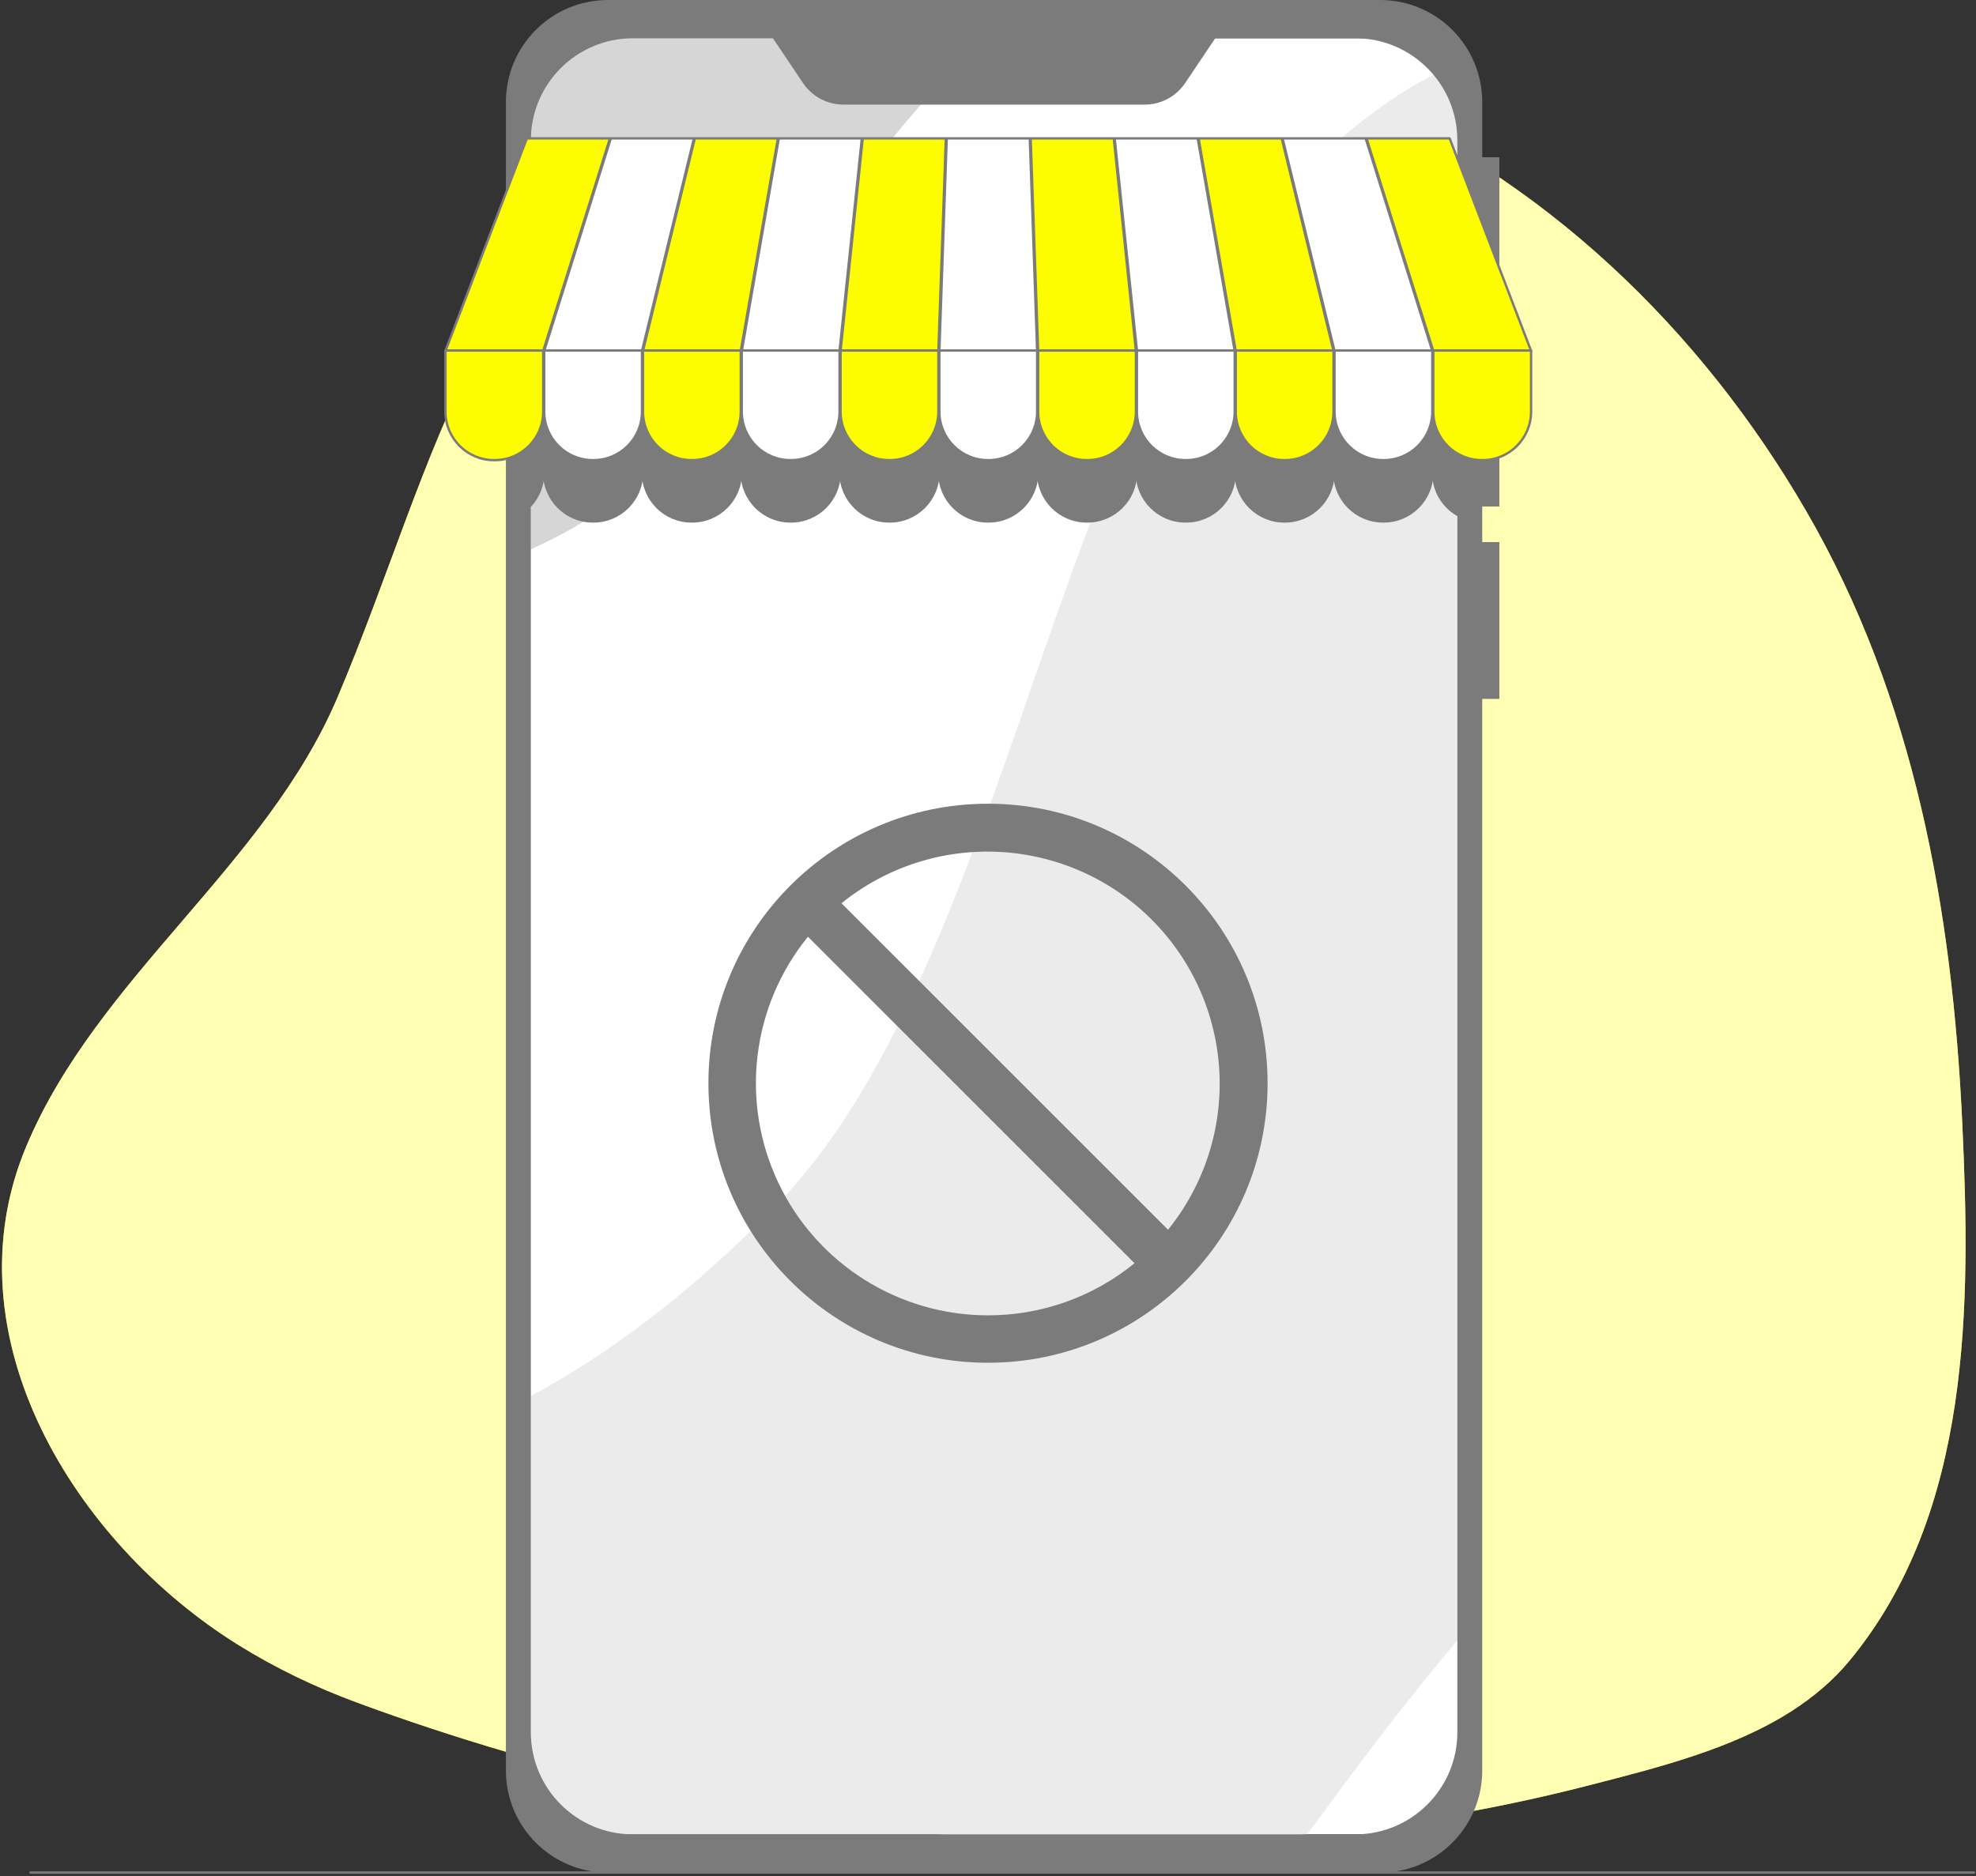 <svg width="834" height="792" viewBox="0 0 834 792" fill="none" xmlns="http://www.w3.org/2000/svg">
<rect x="0" y="0" width="834" height="792" fill="#333333" stroke="none"/>
<path d="M756.324 722.25C765.434 716.387 773.696 709.441 780.642 701.034C832.29 638.508 831.767 550.292 828.213 474.272C824.028 384.541 808.153 294.756 762.259 215.614C718.025 139.323 651.367 74.523 567.95 39.85C544.931 30.289 520.902 23.091 496.331 18.383C450.979 9.688 403.894 11.51 359.66 24.787C342.775 29.856 326.304 36.206 310.267 43.368C200.493 92.329 185.249 193.227 142.567 294.124C112.35 365.563 41.29 412.232 11.163 483.761C-22.589 563.858 31.494 651.406 100.516 694.378C116.319 704.21 133.222 712.328 150.757 718.786C314.759 779.148 499.759 797.657 670.489 753.729C699.209 746.333 731.05 738.486 756.324 722.25Z" fill="#FEFD00"/>
<path opacity="0.7" d="M756.324 722.25C765.434 716.387 773.696 709.441 780.642 701.034C832.29 638.508 831.767 550.292 828.213 474.272C824.028 384.541 808.153 294.756 762.259 215.614C718.025 139.323 651.367 74.523 567.95 39.85C544.931 30.289 520.902 23.091 496.331 18.383C450.979 9.688 403.894 11.51 359.66 24.787C342.775 29.856 326.304 36.206 310.267 43.368C200.493 92.329 185.249 193.227 142.567 294.124C112.35 365.563 41.29 412.232 11.163 483.761C-22.589 563.858 31.494 651.406 100.516 694.378C116.319 704.21 133.222 712.328 150.757 718.786C314.759 779.148 499.759 797.657 670.489 753.729C699.209 746.333 731.05 738.486 756.324 722.25Z" fill="white"/>
<path d="M12.877 790.513H833.156" stroke="#7B7B7B" stroke-miterlimit="10" stroke-linecap="round" stroke-linejoin="round"/>
<path d="M615.078 53.128V737.403C615.078 757.824 598.518 774.385 578.096 774.385H261.007C240.586 774.385 224.025 757.824 224.025 737.403V53.128C224.025 32.688 240.586 16.146 261.007 16.146H578.096C598.518 16.146 615.078 32.688 615.078 53.128Z" fill="white"/>
<path d="M615.078 57.006C615.078 47.229 611.633 38.245 605.896 31.209C586.341 40.68 558.379 60.813 522.154 102.936C444.294 193.515 420.463 412.791 328.297 508.133C288.843 548.957 252.601 574.033 224.025 589.385V733.506C224.025 756.074 242.318 774.385 264.904 774.385H551.596C553.472 772.058 555.312 769.659 557.116 767.169C578.638 737.385 598.409 712.4 615.078 692.447V57.006Z" fill="#EBEBEB"/>
<path d="M224.025 57.006V231.886C255.848 217.689 294.363 190.701 321.928 139.485C349.872 87.602 385.826 45.334 414.69 16.128H264.886C242.336 16.146 224.025 34.438 224.025 57.006Z" fill="#D6D6D6"/>
<path d="M625.596 43.098V66.387H632.83V132.576H625.596V147.621H632.83V213.81H625.596V228.855H632.83V295.044H625.596V747.433C625.596 771.228 606.293 790.531 582.498 790.531H256.624C232.829 790.531 213.526 771.228 213.526 747.433V185.523H208.349V119.335H213.526V43.098C213.526 19.303 232.829 0 256.624 0H582.498C606.293 0 625.596 19.303 625.596 43.098ZM512.918 16.146L500.2 35.07C496.375 40.752 489.989 44.162 483.152 44.162H355.988C349.151 44.162 342.747 40.752 338.94 35.07L326.222 16.146H267.141C243.346 16.146 224.043 35.449 224.043 59.243V731.288C224.043 755.082 243.346 774.385 267.141 774.385H571.999C595.794 774.385 615.097 755.082 615.097 731.288V59.243C615.097 35.449 595.794 16.146 571.999 16.146H512.918Z" fill="#7B7B7B"/>
<path d="M257.435 84.283L229.257 174.014V199.631C229.257 204.88 227.273 209.679 224.025 213.305V84.283H257.435Z" fill="#7B7B7B" stroke="#7B7B7B" stroke-miterlimit="10" stroke-linecap="round" stroke-linejoin="round"/>
<path d="M257.797 84.283L229.745 173.834H229.69V199.631C229.69 210.942 238.873 220.124 250.184 220.124H250.472C261.784 220.124 270.966 210.942 270.966 199.631V174.014L292.885 84.283H257.797Z" fill="#7B7B7B" stroke="#7B7B7B" stroke-miterlimit="10" stroke-linecap="round" stroke-linejoin="round"/>
<path d="M293.245 84.283L271.435 173.834H271.381V199.631C271.381 210.942 280.563 220.124 291.874 220.124H292.163C303.474 220.124 312.656 210.942 312.656 199.631V174.014L328.315 84.283H293.245Z" fill="#7B7B7B" stroke="#7B7B7B" stroke-miterlimit="10" stroke-linecap="round" stroke-linejoin="round"/>
<path d="M328.693 84.283L313.125 173.834H313.089V199.631C313.089 210.942 322.271 220.124 333.582 220.124H333.871C345.182 220.124 354.364 210.942 354.364 199.631V174.014L363.781 84.283H328.693Z" fill="#7B7B7B" stroke="#7B7B7B" stroke-miterlimit="10" stroke-linecap="round" stroke-linejoin="round"/>
<path d="M364.124 84.283L354.797 173.834H354.779V199.631C354.779 210.942 363.962 220.124 375.273 220.124H375.561C386.872 220.124 396.055 210.942 396.055 199.631V174.014L399.212 84.283H364.124Z" fill="#7B7B7B" stroke="#7B7B7B" stroke-miterlimit="10" stroke-linecap="round" stroke-linejoin="round"/>
<path d="M434.642 84.283H399.555L396.47 173.834V199.631C396.47 210.942 405.652 220.124 416.963 220.124H417.252C428.563 220.124 437.745 210.942 437.745 199.631V173.834L434.642 84.283Z" fill="#7B7B7B" stroke="#7B7B7B" stroke-miterlimit="10" stroke-linecap="round" stroke-linejoin="round"/>
<path d="M470.091 84.283H435.003L438.16 174.014V199.631C438.16 210.942 447.342 220.124 458.653 220.124H458.942C470.253 220.124 479.435 210.942 479.435 199.631V173.834H479.417L470.091 84.283Z" fill="#7B7B7B" stroke="#7B7B7B" stroke-miterlimit="10" stroke-linecap="round" stroke-linejoin="round"/>
<path d="M505.521 84.283H470.434L479.85 174.014V199.631C479.85 210.942 489.033 220.124 500.344 220.124H500.633C511.944 220.124 521.126 210.942 521.126 199.631V173.834H521.09L505.521 84.283Z" fill="#7B7B7B" stroke="#7B7B7B" stroke-miterlimit="10" stroke-linecap="round" stroke-linejoin="round"/>
<path d="M540.971 84.283H505.883L521.542 174.014V199.631C521.542 210.942 530.724 220.124 542.035 220.124H542.324C553.635 220.124 562.817 210.942 562.817 199.631V173.834H562.763L540.971 84.283Z" fill="#7B7B7B" stroke="#7B7B7B" stroke-miterlimit="10" stroke-linecap="round" stroke-linejoin="round"/>
<path d="M576.4 84.283H541.312L563.231 174.014V199.631C563.231 210.942 572.413 220.124 583.725 220.124H584.013C595.324 220.124 604.507 210.942 604.507 199.631V173.834H604.452L576.4 84.283Z" fill="#7B7B7B" stroke="#7B7B7B" stroke-miterlimit="10" stroke-linecap="round" stroke-linejoin="round"/>
<path d="M615.079 92.708V217.31C609.017 213.756 604.94 207.171 604.94 199.631V174.014L576.762 84.283H611.849L615.079 92.708Z" fill="#7B7B7B" stroke="#7B7B7B" stroke-miterlimit="10" stroke-linecap="round" stroke-linejoin="round"/>
<path d="M229.276 148.145H188L222.366 58.414H257.436L229.276 148.145Z" fill="#FEFD00" stroke="#7B7B7B" stroke-miterlimit="10" stroke-linecap="round" stroke-linejoin="round"/>
<path d="M208.782 194.255H208.493C197.182 194.255 188 185.072 188 173.761V147.964H229.276V173.761C229.276 185.09 220.093 194.255 208.782 194.255Z" fill="#FEFD00" stroke="#7B7B7B" stroke-miterlimit="10" stroke-linecap="round" stroke-linejoin="round"/>
<path d="M270.966 148.145H229.69L257.797 58.414H292.885L270.966 148.145Z" fill="white" stroke="#7B7B7B" stroke-miterlimit="10" stroke-linecap="round" stroke-linejoin="round"/>
<path d="M250.472 194.255H250.184C238.873 194.255 229.69 185.072 229.69 173.761V147.964H270.966V173.761C270.966 185.09 261.784 194.255 250.472 194.255Z" fill="white" stroke="#7B7B7B" stroke-miterlimit="10" stroke-linecap="round" stroke-linejoin="round"/>
<path d="M312.656 148.145H271.381L293.245 58.414H328.333L312.656 148.145Z" fill="#FEFD00" stroke="#7B7B7B" stroke-miterlimit="10" stroke-linecap="round" stroke-linejoin="round"/>
<path d="M292.163 194.255H291.874C280.563 194.255 271.381 185.072 271.381 173.761V147.964H312.656V173.761C312.656 185.09 303.492 194.255 292.163 194.255Z" fill="#FEFD00" stroke="#7B7B7B" stroke-miterlimit="10" stroke-linecap="round" stroke-linejoin="round"/>
<path d="M354.346 148.145H313.089L328.693 58.414H363.763L354.346 148.145Z" fill="white" stroke="#7B7B7B" stroke-miterlimit="10" stroke-linecap="round" stroke-linejoin="round"/>
<path d="M333.853 194.255H333.565C322.254 194.255 313.071 185.072 313.071 173.761V147.964H354.347V173.761C354.347 185.09 345.182 194.255 333.853 194.255Z" fill="white" stroke="#7B7B7B" stroke-miterlimit="10" stroke-linecap="round" stroke-linejoin="round"/>
<path d="M396.056 148.145H354.78L364.125 58.414H399.213L396.056 148.145Z" fill="#FEFD00" stroke="#7B7B7B" stroke-miterlimit="10" stroke-linecap="round" stroke-linejoin="round"/>
<path d="M375.562 194.255H375.274C363.963 194.255 354.78 185.072 354.78 173.761V147.964H396.056V173.761C396.056 185.09 386.873 194.255 375.562 194.255Z" fill="#FEFD00" stroke="#7B7B7B" stroke-miterlimit="10" stroke-linecap="round" stroke-linejoin="round"/>
<path d="M437.746 148.145H396.471L399.574 58.414H434.643L437.746 148.145Z" fill="white" stroke="#7B7B7B" stroke-miterlimit="10" stroke-linecap="round" stroke-linejoin="round"/>
<path d="M417.253 194.255H416.964C405.653 194.255 396.471 185.072 396.471 173.761V147.964H437.746V173.761C437.746 185.09 428.564 194.255 417.253 194.255Z" fill="white" stroke="#7B7B7B" stroke-miterlimit="10" stroke-linecap="round" stroke-linejoin="round"/>
<path d="M479.436 148.145H438.161L435.004 58.414H470.092L479.436 148.145Z" fill="#FEFD00" stroke="#7B7B7B" stroke-miterlimit="10" stroke-linecap="round" stroke-linejoin="round"/>
<path d="M458.943 194.255H458.655C447.343 194.255 438.161 185.072 438.161 173.761V147.964H479.437V173.761C479.437 185.09 470.254 194.255 458.943 194.255Z" fill="#FEFD00" stroke="#7B7B7B" stroke-miterlimit="10" stroke-linecap="round" stroke-linejoin="round"/>
<path d="M521.127 148.145H479.869L470.452 58.414H505.522L521.127 148.145Z" fill="white" stroke="#7B7B7B" stroke-miterlimit="10" stroke-linecap="round" stroke-linejoin="round"/>
<path d="M500.633 194.255H500.344C489.033 194.255 479.851 185.072 479.851 173.761V147.964H521.126V173.761C521.126 185.09 511.962 194.255 500.633 194.255Z" fill="white" stroke="#7B7B7B" stroke-miterlimit="10" stroke-linecap="round" stroke-linejoin="round"/>
<path d="M562.835 148.145H521.56L505.883 58.414H540.971L562.835 148.145Z" fill="#FEFD00" stroke="#7B7B7B" stroke-miterlimit="10" stroke-linecap="round" stroke-linejoin="round"/>
<path d="M542.342 194.255H542.053C530.742 194.255 521.56 185.072 521.56 173.761V147.964H562.835V173.761C562.835 185.09 553.653 194.255 542.342 194.255Z" fill="#FEFD00" stroke="#7B7B7B" stroke-miterlimit="10" stroke-linecap="round" stroke-linejoin="round"/>
<path d="M604.525 148.145H563.25L541.331 58.414H576.401L604.525 148.145Z" fill="white" stroke="#7B7B7B" stroke-miterlimit="10" stroke-linecap="round" stroke-linejoin="round"/>
<path d="M584.032 194.255H583.743C572.432 194.255 563.25 185.072 563.25 173.761V147.964H604.525V173.761C604.525 185.09 595.343 194.255 584.032 194.255Z" fill="white" stroke="#7B7B7B" stroke-miterlimit="10" stroke-linecap="round" stroke-linejoin="round"/>
<path d="M646.216 148.145H604.94L576.762 58.414H611.849L646.216 148.145Z" fill="#FEFD00" stroke="#7B7B7B" stroke-miterlimit="10" stroke-linecap="round" stroke-linejoin="round"/>
<path d="M625.722 194.255H625.434C614.123 194.255 604.94 185.072 604.94 173.761V147.964H646.216V173.761C646.216 185.09 637.034 194.255 625.722 194.255Z" fill="#FEFD00" stroke="#7B7B7B" stroke-miterlimit="10" stroke-linecap="round" stroke-linejoin="round"/>
<g clip-path="url(#clip0_572_3)">
<path d="M417 339.295C351.84 339.295 299 392.135 299 457.295C299 522.455 351.84 575.295 417 575.295C482.16 575.295 535 522.455 535 457.295C535 392.135 482.16 339.295 417 339.295ZM417 555.282C398.477 555.275 380.335 550.018 364.677 540.121C349.019 530.224 336.487 516.092 328.534 499.363C320.58 482.634 317.53 463.994 319.738 445.602C321.946 427.211 329.321 409.822 341.008 395.451L478.844 533.275C461.391 547.536 439.539 555.305 417 555.282ZM492.992 519.151L355.156 381.315C373.978 366.091 397.768 358.372 421.942 359.646C446.116 360.92 468.964 371.096 486.081 388.214C503.199 405.331 513.375 428.178 514.649 452.353C515.923 476.527 508.204 500.317 492.98 519.139" fill="#7B7B7B"/>
</g>
<defs>
<clipPath id="clip0_572_3">
<rect width="236" height="236" fill="white" transform="translate(299 339.295)"/>
</clipPath>
</defs>
</svg>

